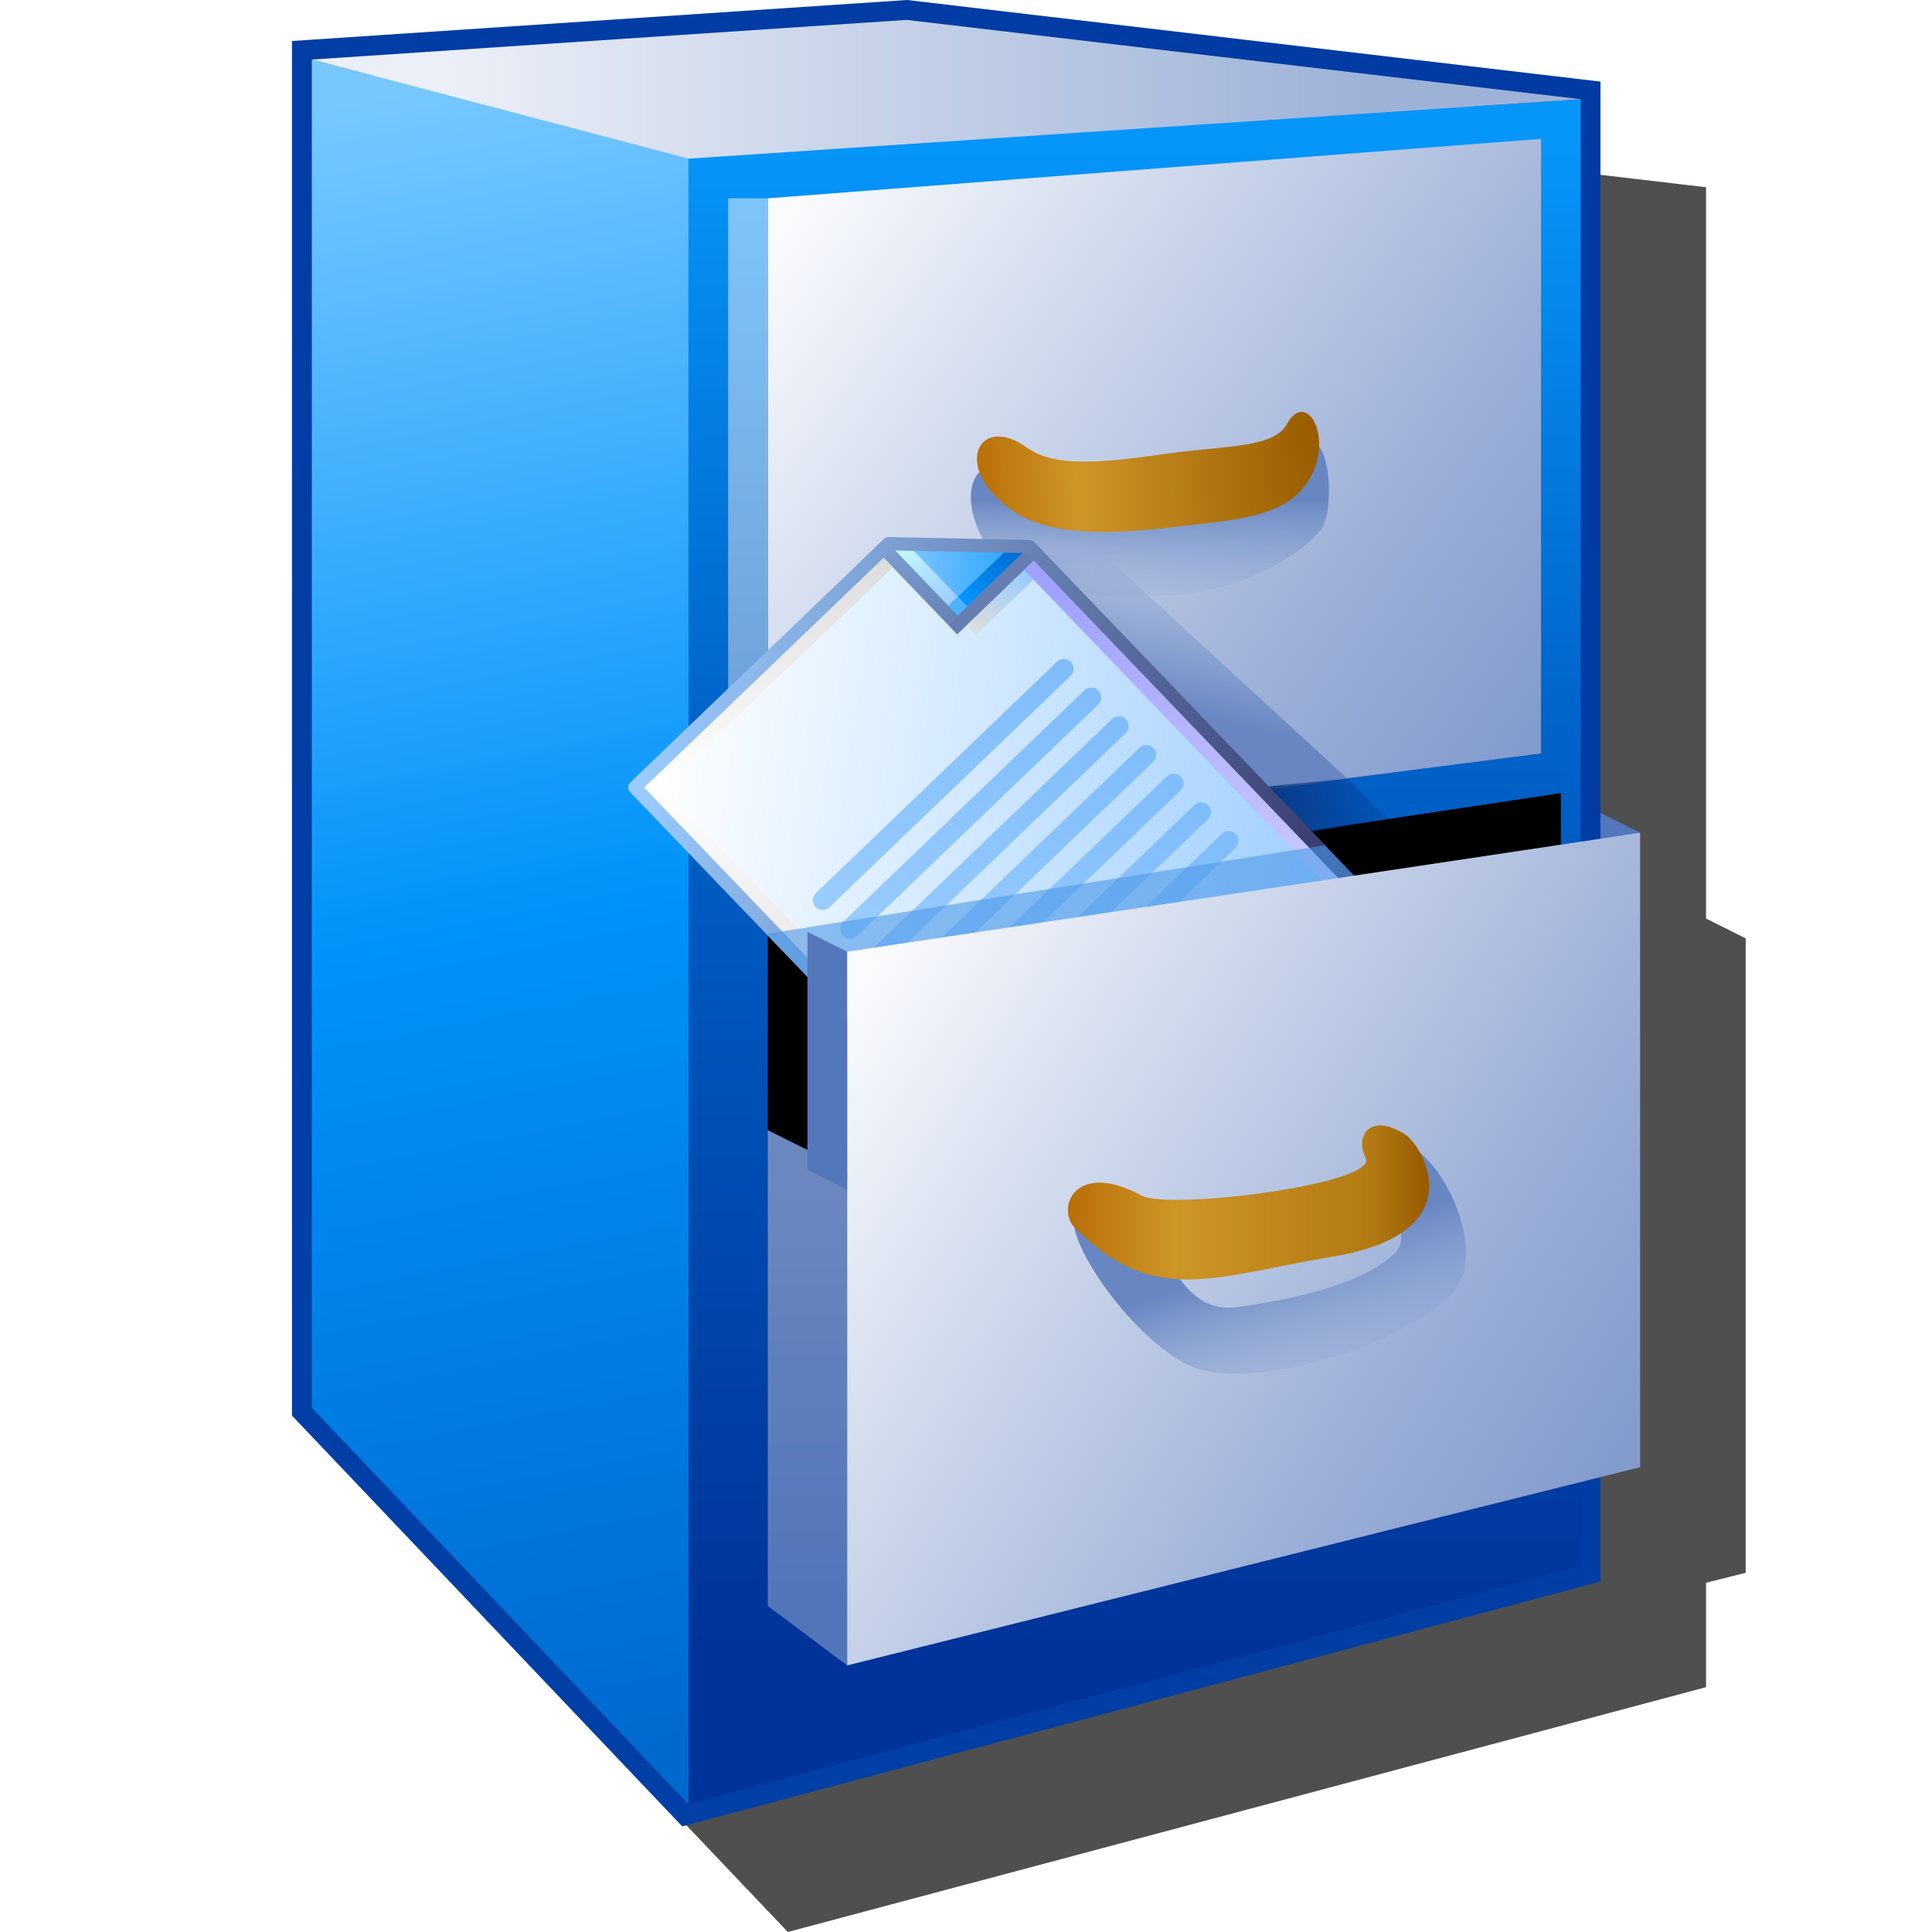 <svg version="1.1" viewBox="0 0 256 256" xmlns="http://www.w3.org/2000/svg" xmlns:xlink="http://www.w3.org/1999/xlink">
<defs>
<linearGradient id="linearGradient1610">
<stop stop-color="#fafbfd" offset="0"/>
<stop stop-color="#d8e0f0" offset=".25"/>
<stop stop-color="#9aaed7" offset=".75"/>
<stop stop-color="#849ccd" offset="1"/>
</linearGradient>
<linearGradient id="linearGradient969">
<stop stop-color="#6786c2" offset="0"/>
<stop stop-color="#a8b9dc" stop-opacity=".027" offset="1"/>
</linearGradient>
<linearGradient id="linearGradient863" x1="72.068" x2="64.068" y1="44" y2="2.5" gradientUnits="userSpaceOnUse">
<stop stop-color="#0069d0" offset="0"/>
<stop stop-color="#0093fa" offset=".5"/>
<stop stop-color="#77c8ff" offset="1"/>
</linearGradient>
<linearGradient id="linearGradient873" x1="84.568" x2="84.568" y1="41.5" y2="3.5" gradientUnits="userSpaceOnUse">
<stop stop-color="#039" offset="0"/>
<stop stop-color="#0062c8" offset=".6"/>
<stop stop-color="#0696fa" offset="1"/>
</linearGradient>
<linearGradient id="linearGradient881" x1="66.568" x2="89.568" y1="2.25" y2="2.25" gradientUnits="userSpaceOnUse">
<stop stop-color="#ebeff7" offset="0"/>
<stop stop-color="#9eb2d8" offset="1"/>
</linearGradient>
<linearGradient id="linearGradient891" x1="-5.432" x2="13.156" y1="11.5" y2="24.667" gradientTransform="translate(37.5,-6)" gradientUnits="userSpaceOnUse" xlink:href="#linearGradient1610"/>
<linearGradient id="linearGradient905" x1="63.068" x2="94.105" y1="35.5" y2="4.806" gradientUnits="userSpaceOnUse">
<stop stop-color="#003fa5" offset="0"/>
<stop stop-color="#003ba3" offset="1"/>
</linearGradient>
<linearGradient id="linearGradient921" x1="-3.23" x2="5.445" y1="11.83" y2="11.277" gradientTransform="translate(39.966)" gradientUnits="userSpaceOnUse">
<stop stop-color="#b86e06" offset="0"/>
<stop stop-color="#ce9527" offset=".3"/>
<stop stop-color="#995d00" offset="1"/>
</linearGradient>
<linearGradient id="linearGradient971" x1=".965" x2=".965" y1="12.553" y2="15.823" gradientTransform="translate(39.966)" gradientUnits="userSpaceOnUse" xlink:href="#linearGradient969"/>
<linearGradient id="linearGradient983" x1="34.068" x2="53.068" y1="24.5" y2="36.5" gradientUnits="userSpaceOnUse" xlink:href="#linearGradient1610"/>
<linearGradient id="linearGradient995" x1="-16.432" x2="-16.432" y1="41" y2="30" gradientTransform="translate(49)" gradientUnits="userSpaceOnUse">
<stop stop-color="#5174ba" offset="0"/>
<stop stop-color="#6a87bf" offset="1"/>
</linearGradient>
<linearGradient id="linearGradient1007" x1="39.123" x2="48.096" y1="30.248" y2="30.248" gradientUnits="userSpaceOnUse">
<stop stop-color="#b86e06" offset="0"/>
<stop stop-color="#ce9527" offset=".3"/>
<stop stop-color="#b37913" offset=".86"/>
<stop stop-color="#995d00" offset="1"/>
</linearGradient>
<linearGradient id="linearGradient1037" x1="45.84" x2="47.267" y1="31.189" y2="35.347" gradientUnits="userSpaceOnUse" xlink:href="#linearGradient969"/>
<linearGradient id="linearGradient1343">
<stop stop-color="#9cf" offset="0"/>
<stop stop-color="#80bdfb" offset="1"/>
</linearGradient>
<linearGradient id="linearGradient1514" x1="15.346" x2="22.225" y1="3.572" y2="3.572" gradientTransform="matrix(19.578 0 0 20.189 -229.95 79.826)" gradientUnits="userSpaceOnUse" xlink:href="#linearGradient1343"/>
<linearGradient id="linearGradient1516" x1="15.346" x2="22.225" y1="4.366" y2="4.366" gradientTransform="matrix(19.578 0 0 20.189 -229.95 79.826)" gradientUnits="userSpaceOnUse" xlink:href="#linearGradient1343"/>
<linearGradient id="linearGradient1518" x1="15.346" x2="22.225" y1="5.159" y2="5.159" gradientTransform="matrix(19.578 0 0 20.189 -229.95 79.826)" gradientUnits="userSpaceOnUse" xlink:href="#linearGradient1343"/>
<linearGradient id="linearGradient1520" x1="15.346" x2="22.225" y1="5.953" y2="5.953" gradientTransform="matrix(19.578 0 0 20.189 -229.95 79.826)" gradientUnits="userSpaceOnUse" xlink:href="#linearGradient1343"/>
<linearGradient id="linearGradient1522" x1="15.346" x2="22.225" y1="3.572" y2="3.572" gradientTransform="matrix(19.578 0 0 20.189 -229.88 31.814)" gradientUnits="userSpaceOnUse" xlink:href="#linearGradient1343"/>
<linearGradient id="linearGradient1524" x1="15.346" x2="22.225" y1="4.366" y2="4.366" gradientTransform="matrix(19.578 0 0 20.189 -229.88 31.814)" gradientUnits="userSpaceOnUse" xlink:href="#linearGradient1343"/>
<linearGradient id="linearGradient1526" x1="15.346" x2="22.225" y1="5.159" y2="5.159" gradientTransform="matrix(19.578 0 0 20.189 -229.88 31.814)" gradientUnits="userSpaceOnUse" xlink:href="#linearGradient1343"/>
<linearGradient id="linearGradient1528" x1="15.346" x2="22.225" y1="3.572" y2="3.572" gradientTransform="matrix(19.578 0 0 20.189 -229.88 15.814)" gradientUnits="userSpaceOnUse" xlink:href="#linearGradient1343"/>
<linearGradient id="linearGradient1530" x1="15.346" x2="22.225" y1="4.366" y2="4.366" gradientTransform="matrix(19.578 0 0 20.189 -229.88 15.814)" gradientUnits="userSpaceOnUse" xlink:href="#linearGradient1343"/>
<linearGradient id="linearGradient1532" x1="111.46" x2="102.63" y1="95.322" y2="83.838" gradientTransform="translate(-88.178 -83.548)" gradientUnits="userSpaceOnUse">
<stop stop-color="#9cf" offset="0"/>
<stop stop-color="#fff" offset="1"/>
</linearGradient>
<linearGradient id="linearGradient1534" x1="8.731" x2="7.542" y1="1.984" y2=".69" gradientTransform="translate(14.155)" gradientUnits="userSpaceOnUse">
<stop stop-color="#2da8ff" offset="0"/>
<stop stop-color="#74c0ff" offset="1"/>
</linearGradient>
<linearGradient id="linearGradient1536" x1="7.276" x2="7.276" y1="1.852" y2=".265" gradientTransform="translate(14.155)" gradientUnits="userSpaceOnUse">
<stop stop-color="#9bceff" offset="0"/>
<stop stop-color="#c9fcff" offset="1"/>
</linearGradient>
<linearGradient id="linearGradient1538" x1="7.408" x2="8.996" y1="1.984" y2="1.984" gradientTransform="translate(14.155)" gradientUnits="userSpaceOnUse">
<stop stop-color="#0096fc" offset="0"/>
<stop stop-color="#0068ce" offset="1"/>
</linearGradient>
<linearGradient id="linearGradient1540" x1="7.011" x2="7.011" y1="2.117" gradientTransform="translate(14.155)" gradientUnits="userSpaceOnUse">
<stop stop-color="#6983b6" offset="0"/>
<stop stop-color="#7ca0d3" offset="1"/>
</linearGradient>
<linearGradient id="linearGradient1542" x1="7.144" x2="8.731" y1="2.514" y2="2.514" gradientTransform="translate(14.155)" gradientUnits="userSpaceOnUse">
<stop stop-color="#ddd" offset="0"/>
<stop stop-color="#9cf" offset="1"/>
</linearGradient>
<linearGradient id="linearGradient1544" x1="8.864" x2="8.864" y1="2.646" y2="11.377" gradientTransform="translate(14.155)" gradientUnits="userSpaceOnUse">
<stop stop-color="#9fa0ff" offset="0"/>
<stop stop-color="#cbcaff" offset="1"/>
</linearGradient>
<linearGradient id="linearGradient1546" x1=".265" x2="8.731" y1="11.509" y2="11.509" gradientTransform="translate(14.155)" gradientUnits="userSpaceOnUse">
<stop stop-color="#ccccf2" offset="0"/>
<stop stop-color="#ccf" offset="1"/>
</linearGradient>
<linearGradient id="linearGradient1548" x1=".397" x2=".397" y1="11.377" y2=".265" gradientTransform="translate(14.155)" gradientUnits="userSpaceOnUse">
<stop stop-color="#ccc" offset="0"/>
<stop stop-color="#fff" offset="1"/>
</linearGradient>
<linearGradient id="linearGradient1550" x1=".529" x2="6.879" y1=".397" y2=".397" gradientTransform="translate(14.155)" gradientUnits="userSpaceOnUse">
<stop stop-color="#fff" offset="0"/>
<stop stop-color="#ddd" offset="1"/>
</linearGradient>
<linearGradient id="linearGradient1552" x1="111.33" x2="102.63" y1="95.189" y2="83.838" gradientTransform="translate(-88.178 -83.548)" gradientUnits="userSpaceOnUse">
<stop stop-color="#343467" offset="0"/>
<stop stop-color="#99cbfe" offset="1"/>
</linearGradient>
<linearGradient id="linearGradient1622" x1="-8.899" x2="-8.899" y1="17" y2="5" gradientTransform="translate(39.966)" gradientUnits="userSpaceOnUse">
<stop stop-color="#72a3dc" offset="0"/>
<stop stop-color="#7ec5f9" offset="1"/>
</linearGradient>
<linearGradient id="linearGradient1632" x1="41.147" x2="42.27" y1="17.694" y2="13.307" gradientUnits="userSpaceOnUse" xlink:href="#linearGradient969"/>
<linearGradient id="linearGradient1654" x1="43.532" x2="47.954" y1="20.355" y2="19.505" gradientUnits="userSpaceOnUse">
<stop stop-color="#0f3274" offset="0"/>
<stop stop-color="#05338c" stop-opacity="0" offset="1"/>
</linearGradient>
<filter id="filter1000" x="-.145" y="-.107" width="1.289" height="1.214" color-interpolation-filters="sRGB">
<feGaussianBlur stdDeviation="10.768"/>
</filter>
</defs>
<g transform="translate(-12.568)">
<path d="m146.75 14-81.501 5.433v182.14l51.709 54.429 121.67-32.445v-13.838l5.253-1.314v-84.061l-5.253-2.628v-96.904z" color="#000000" color-rendering="auto" dominant-baseline="auto" filter="url(#filter1000)" image-rendering="auto" opacity=".83" shape-rendering="auto" solid-color="#000000" stop-color="#000000" style="font-feature-settings:normal;font-variant-alternates:normal;font-variant-caps:normal;font-variant-east-asian:normal;font-variant-ligatures:normal;font-variant-numeric:normal;font-variant-position:normal;font-variation-settings:normal;inline-size:0;isolation:auto;mix-blend-mode:normal;shape-margin:0;shape-padding:0;text-decoration-color:#000000;text-decoration-line:none;text-decoration-style:solid;text-indent:0;text-orientation:mixed;text-transform:none;white-space:normal"/>
<g transform="matrix(5.254 0 0 5.254 -51.553 .01)">
<g transform="translate(-43)">
<path d="m63.068 1.5 15-1 17 2v37l-22.5 6-9.5-10z" fill="#1697f3" stroke="url(#linearGradient905)" stroke-width="1px"/>
<path d="m72.568 4v41.5l22.5-6v-37z" fill="url(#linearGradient873)"/>
<path d="m63.068 35.5v-34l9.5 2.5v41.5z" fill="url(#linearGradient863)"/>
<path d="m78.068 0.5 17 2-22.5 1.5-9.5-2.5z" fill="url(#linearGradient881)"/>
</g>
<g>
<path d="m51.068 19v-15.5l-19.5 1.5v16.5z" fill="url(#linearGradient891)"/>
<path d="m37.601 11.665c2.613 0.08 4.818 0.173 7.679-0.477 0.478-0.109 0.593 1.772 0.214 2.2-0.803 0.906-2.411 1.588-3.886 1.623-1.41 0.034-2.659 0.12-3.805-0.552-1.145-0.672-1.706-2.84-0.203-2.794z" fill="url(#linearGradient971)"/>
<path d="m34.859 13.732 1.034 0.366 4.106-0.151 6.181 5.684-2.613 0.369z" fill="url(#linearGradient1632)"/>
<path d="m38.095 11.282c0.756 0.545 2.045 0.364 3.625 0.146 1.396-0.193 2.608-0.128 2.938-0.734 0.467-0.859 1.146 0.235 0.632 1.272-0.537 1.085-1.856 1.13-3.42 1.316-1.401 0.166-3.105 0.29-4.102-0.387-1.593-1.08-0.893-2.492 0.327-1.613z" fill="url(#linearGradient921)"/>
<path d="m31.568 5h-1v16.5h1z" fill="url(#linearGradient1622)"/>
<path d="m34.149 30.135-2.581-1.635v-5.5l20-3v6z"/>
<path d="m53.568 21-1-0.5v1.5" fill="#5476bb"/>
<path d="m46.18 19.631 1.048 1.016-2.54 0.433-1.156-1.181z" fill="url(#linearGradient1654)"/>
</g>
<g transform="matrix(.447 -.429 .429 .447 7.128 23.959)">
<g transform="matrix(2.043 0 0 2.043 -.051 18.516)">
<path d="m14.288 0.132h7.011l1.984 2.117v9.525h-8.996z" fill="url(#linearGradient1532)" style="paint-order:normal"/>
<path d="m21.167 0.132v2.117l2.117-0.132-1.852-1.984z" fill="url(#linearGradient1534)"/>
<g>
<path d="m21.431 2.117v-1.852" fill="none" stroke="url(#linearGradient1536)" stroke-width=".265px"/>
<path d="m23.151 1.984h-1.984" fill="none" stroke="url(#linearGradient1538)" stroke-width=".265px"/>
<path d="m21.034 2.249h2.381" fill-opacity="0" stroke="#667eb1" stroke-width=".265"/>
<path d="m21.167 0v2.117" fill="#7494c7" stroke="url(#linearGradient1540)" stroke-width=".265"/>
</g>
<g fill="none" stroke-width=".265px">
<path d="m21.299 2.514h1.852" stroke="url(#linearGradient1542)"/>
<path d="m23.019 2.381v8.996" stroke="url(#linearGradient1544)"/>
<path d="m22.886 11.509h-8.467" stroke="url(#linearGradient1546)"/>
<path d="m14.552 11.377v-11.112" stroke="url(#linearGradient1548)"/>
</g>
<path d="m21.034 0.397h-6.35" fill="#e8ebee" stroke="url(#linearGradient1550)" stroke-width=".265px"/>
<path d="m14.288 0.132h7.011l1.984 1.984v9.657h-8.996z" fill="none" stroke="url(#linearGradient1552)" stroke-linejoin="round" stroke-width=".265" style="paint-order:normal"/>
<rect x="21.299" y="1.852" width=".265" height=".265" fill="#4db3ff"/>
</g>
<g transform="matrix(.101 0 0 .101 24.353 18.516)" fill="none" stroke-linecap="round">
<path d="m70.501 151.94h134.68" stroke="url(#linearGradient1514)" stroke-width="7.89"/>
<g stroke-width="7.89">
<path d="m70.501 167.96h134.68" stroke="url(#linearGradient1516)"/>
<path d="m70.501 183.99h134.68" stroke="url(#linearGradient1518)"/>
<path d="m70.501 200.01h64.684" stroke="url(#linearGradient1520)"/>
</g>
<path d="m70.568 103.93h134.68" stroke="url(#linearGradient1522)" stroke-width="7.89"/>
<path d="m70.568 119.95h134.68" stroke="url(#linearGradient1524)" stroke-width="7.89"/>
<path d="m70.568 135.98h134.68" stroke="url(#linearGradient1526)" stroke-width="7.89"/>
<path d="m70.568 87.926h134.68" stroke="url(#linearGradient1528)" stroke-width="7.89"/>
<path d="m70.568 103.95h134.68" stroke="url(#linearGradient1530)" stroke-width="7.89"/>
</g>
</g>
<path d="m31.54 23.55 14.075-2.234 0.958 1.001-12.609 3.776z" fill="#4c99e7" fill-opacity=".596"/>
<g>
<path d="m53.568 37v-16l-20 3v18z" fill="url(#linearGradient983)"/>
<path d="m33.568 29.5-2-1v12l2 1.5" fill="url(#linearGradient995)"/>
<path d="m32.568 29.5v-6l1 0.5v6z" fill="#5476bb"/>
<path d="m47.356 31.631c0.662-0.615-0.676-1.643-0.141-2.058l0.563-0.655c0.927 0.476 1.816 2.563 1.191 3.505-0.894 1.348-5.238 2.778-6.804 1.998s-3.178-3.34-2.824-3.741c0.521 0.057 1.821 0.348 1.821 0.348 0.52 0.594 0.926 2.112 2.224 1.937 1.574-0.212 3.184-0.605 3.97-1.335z" fill="url(#linearGradient1037)"/>
<path d="m46.646 29.196c-0.261-0.482 0.045-1.164 0.975-0.602 0.474 0.287 1.786 2.498-1.805 3.096-3 0.5-4.502 1.277-6.502-0.723-0.475-0.475-0.023-1.736 1.69-0.814 0.684 0.368 6-0.294 5.641-0.957z" fill="url(#linearGradient1007)"/>
</g>
</g>
</g>
</svg>
